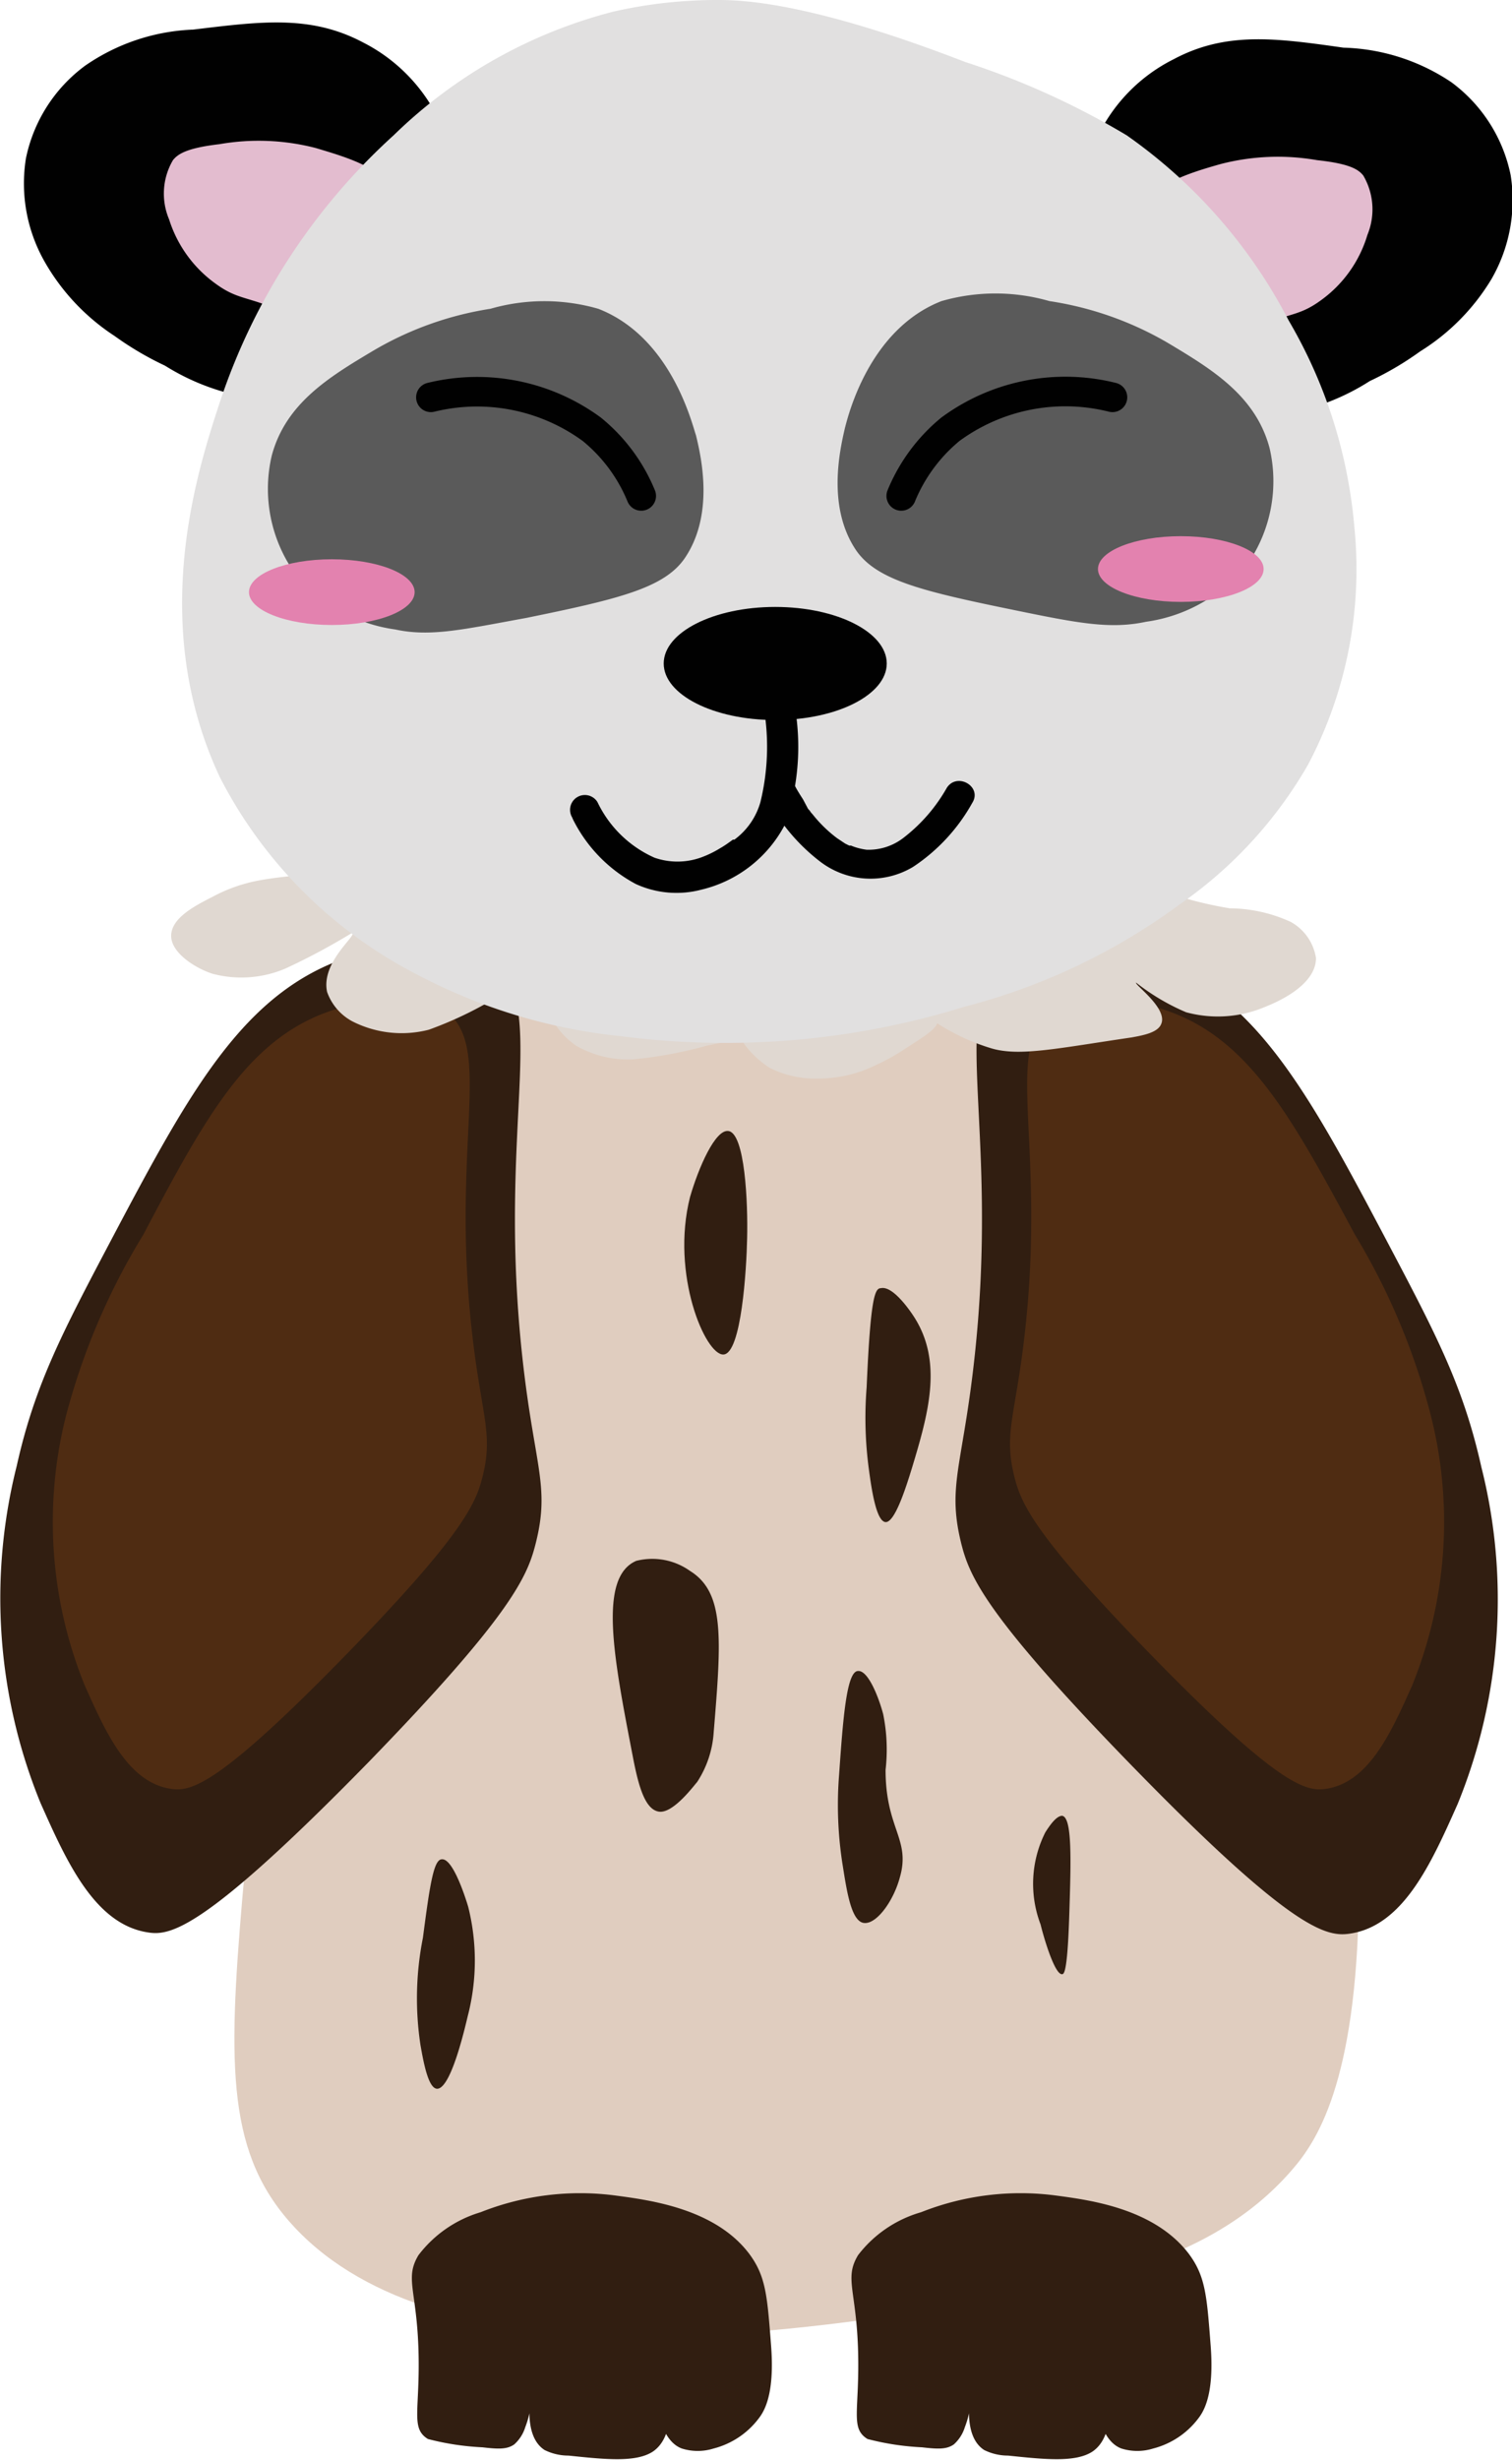 <svg xmlns="http://www.w3.org/2000/svg" width="18.03mm" height="29.31mm" viewBox="0 0 51.1 83.09"><defs><style>.cls-1{fill:#e0cdbf;}.cls-2{fill:#311e11;}.cls-3{fill:#4f2c12;}.cls-4{fill:#e0d8d1;}.cls-5,.cls-8{fill:#010101;}.cls-6{fill:#e3bccf;}.cls-7{fill:#e1e0e0;}.cls-8{opacity:0.6;}.cls-9{fill:#e382af;}.cls-10{fill:none;stroke:#010101;stroke-linecap:round;stroke-miterlimit:10;}</style></defs><title>Panda_Owl_Happy</title><g id="Ebene_2" data-name="Ebene 2"><g id="Ebene_1-2" data-name="Ebene 1"><path class="cls-1" d="M17.06,30.81c5.25-2.75,13.08-2.56,17.58.56,1.63,1.12,2.49,2.39,4.68,7.69,4.2,10.12,6.71,16.35,6.61,25-.07,6.37-1.48,8.33-2.26,9.23-2.86,3.31-7.48,4-12.25,4.75-5.23.77-16.53,2.43-21.45-2.79-2.3-2.44-2.28-5.39-1.78-11.19C10,44.08,10.82,34.08,17.06,30.81Z"/><path class="cls-2" d="M34.32,32.18c-2.55,1.41-.42,5.47-1.42,14-.4,3.42-.89,4.07-.4,6,.28,1.09.86,2.42,5.65,7.35,5.54,5.7,6.69,5.9,7.48,5.78,1.81-.27,2.75-2.38,3.64-4.38a18.27,18.27,0,0,0,.8-11.38c-.61-2.74-1.54-4.5-3.23-7.7-2.77-5.24-4.61-8.61-8.48-9.63C37.31,31.9,35.62,31.46,34.32,32.18Z"/><path class="cls-3" d="M35.75,34c-2,1.13-.33,4.37-1.13,11.18-.32,2.73-.71,3.26-.32,4.76.23.87.69,1.93,4.52,5.87,4.42,4.54,5.33,4.71,6,4.61,1.45-.22,2.2-1.9,2.91-3.49a14.65,14.65,0,0,0,.64-9.09,22.68,22.68,0,0,0-2.58-6.15C43.54,37.51,42.07,34.83,39,34A4.54,4.54,0,0,0,35.75,34Z"/><path class="cls-2" d="M16.28,32.18c2.54,1.41.41,5.47,1.41,14,.4,3.42.9,4.07.4,6-.28,1.09-.86,2.42-5.65,7.35C6.9,65.19,5.75,65.39,5,65.27c-1.8-.27-2.75-2.38-3.64-4.38a18.27,18.27,0,0,1-.8-11.38c.61-2.74,1.54-4.5,3.23-7.7,2.77-5.24,4.62-8.61,8.48-9.63C13.28,31.9,15,31.46,16.28,32.18Z"/><path class="cls-3" d="M14.84,34c2,1.13.33,4.37,1.13,11.18.32,2.73.71,3.26.32,4.76-.23.87-.69,1.93-4.52,5.87-4.42,4.54-5.33,4.71-6,4.61-1.45-.22-2.2-1.9-2.91-3.49a14.65,14.65,0,0,1-.64-9.09A22.68,22.68,0,0,1,4.84,41.7c2.21-4.19,3.68-6.87,6.77-7.69A4.54,4.54,0,0,1,14.84,34Z"/><path class="cls-4" d="M8.79,29.73a5.35,5.35,0,0,0-1.61.56c-.61.31-1.38.71-1.4,1.3s.83,1.12,1.4,1.3a3.8,3.8,0,0,0,2.47-.18,22.28,22.28,0,0,0,2.26-1.21c.14.11-1.07,1-.86,2a1.81,1.81,0,0,0,.86,1,3.68,3.68,0,0,0,2.58.28A12.77,12.77,0,0,0,17,33.55c.82-1.07,1.15-1.27,1.29-1.21s-.09.6.1,1.39a2.64,2.64,0,0,0,1.08,1.59,3.51,3.51,0,0,0,1.93.46,14.16,14.16,0,0,0,2.48-.46c.68-.14.94-.17,1.07-.38.34-.49-.36-1.42-.43-1.39A3.27,3.27,0,0,0,26,36.06a3.39,3.39,0,0,0,1.61.37,4.42,4.42,0,0,0,2-.46,6.87,6.87,0,0,0,1-.56c.72-.46,1.08-.69,1.08-.93,0-.44-1-.8-1.08-.75a7.3,7.3,0,0,0,2.9,1.68c.95.28,2.22,0,4.74-.37.38-.07.89-.16,1-.46.22-.53-.92-1.33-.85-1.39a7.37,7.37,0,0,0,1.69,1A4.09,4.09,0,0,0,42.78,34c.3-.12,1.7-.69,1.7-1.64a1.69,1.69,0,0,0-.85-1.22,5,5,0,0,0-2.06-.46,13.06,13.06,0,0,1-2.29-.59C34.48,28.78,12.79,29,8.79,29.73Z"/><path class="cls-2" d="M24.61,38.2c-.44-.05-1,1.23-1.29,2.23-.66,2.61.52,5.35,1.13,5.32s.78-2.91.8-3.92C25.28,40.64,25.18,38.26,24.61,38.2Z"/><path class="cls-2" d="M29.77,43.51c-.2,0-.35.31-.48,3.35a13,13,0,0,0,.08,2.8c.09.67.25,1.73.56,1.75s.68-1.14.89-1.82c.56-1.85,1.05-3.58.08-5.1C30.83,44.38,30.2,43.41,29.77,43.51Z"/><path class="cls-2" d="M29,56.44c-.39,0-.51,1.64-.64,3.49A12.89,12.89,0,0,0,28.48,63c.14.88.29,1.9.72,1.95s1-.75,1.21-1.53c.38-1.3-.48-1.64-.48-3.64a6,6,0,0,0-.08-1.88C29.7,57.33,29.34,56.41,29,56.44Z"/><path class="cls-2" d="M35.9,61.33c-.2,0-.43.34-.57.56A3.86,3.86,0,0,0,35.17,65c.13.53.49,1.71.73,1.68.07,0,.18-.12.24-2S36.24,61.39,35.9,61.33Z"/><path class="cls-2" d="M21.5,52.72c-1.29.56-.76,3.27-.12,6.58.19,1,.41,1.82.89,1.89s1.18-.88,1.29-1a3.47,3.47,0,0,0,.56-1.68c.26-3.15.38-4.72-.8-5.45A2.2,2.2,0,0,0,21.5,52.72Z"/><path class="cls-2" d="M14.93,62.8c-.28,0-.41.9-.64,2.65a10.49,10.49,0,0,0-.08,3.64c.1.56.26,1.45.56,1.46.5,0,1-2.33,1.05-2.51a7.46,7.46,0,0,0,0-3.64C15.78,64.27,15.33,62.76,14.93,62.8Z"/><path class="cls-2" d="M20.83,74.16a9.13,9.13,0,0,0-4.59.56,4.11,4.11,0,0,0-2.1,1.45c-.47.78-.06,1.17,0,3.21s-.28,2.63.32,3a8.92,8.92,0,0,0,1.84.28c.52.06.83.08,1.08-.1a1.29,1.29,0,0,0,.37-.58,3,3,0,0,0,.17-.63c.06-.45.74-1.3.21-1.35,0,0-.69,2.12.27,2.75a1.81,1.81,0,0,0,.81.19c1.25.13,2.29.24,2.86-.14,1.12-.77.29-3.41.16-3.4s-.35,2.86.81,3.3a1.8,1.8,0,0,0,1.08,0,2.78,2.78,0,0,0,1.51-1c.18-.23.56-.79.43-2.47s-.17-2.35-.75-3.12C24.15,74.59,21.94,74.31,20.83,74.16Z"/><path class="cls-2" d="M35.72,74.16a9.13,9.13,0,0,0-4.59.56A4.11,4.11,0,0,0,29,76.17c-.47.78-.06,1.17,0,3.21s-.28,2.63.32,3a8.92,8.92,0,0,0,1.84.28c.52.06.83.08,1.08-.1a1.29,1.29,0,0,0,.37-.58,3,3,0,0,0,.17-.63c.06-.45.74-1.3.21-1.35,0,0-.69,2.12.27,2.75a1.81,1.81,0,0,0,.81.19c1.25.13,2.29.24,2.86-.14,1.12-.77.29-3.41.16-3.4s-.35,2.86.81,3.3a1.8,1.8,0,0,0,1.08,0,2.78,2.78,0,0,0,1.51-1c.18-.23.56-.79.43-2.47s-.17-2.35-.75-3.12C39,74.59,36.83,74.31,35.72,74.16Z"/><path class="cls-5" d="M15,4.43a5.73,5.73,0,0,0-2.74-3C10.48.49,8.78.73,6.52,1A6.87,6.87,0,0,0,2.87,2.22a5.18,5.18,0,0,0-2,3.13,5.34,5.34,0,0,0,.65,3.52,7.32,7.32,0,0,0,2.35,2.48,10.59,10.59,0,0,0,1.7,1,7.72,7.72,0,0,0,4.3,1.18c3-.39,4.47-4.13,4.7-4.7A6.13,6.13,0,0,0,15,4.43Z"/><path class="cls-6" d="M13.54,6.71C13,5.68,11.8,5.34,10.67,5a7.72,7.72,0,0,0-3.26-.13C6.29,5,6,5.21,5.84,5.41a2.23,2.23,0,0,0-.13,2A4.24,4.24,0,0,0,7.28,9.58c.86.63,1.16.37,2.74,1.18,1.13.57,1.17.81,1.56.78C12.9,11.43,14.49,8.52,13.54,6.71Z"/><path class="cls-5" d="M36.93,5a5.65,5.65,0,0,1,2.74-3c1.78-.95,3.48-.71,5.74-.39a6.87,6.87,0,0,1,3.65,1.17,5.18,5.18,0,0,1,2,3.13,5.34,5.34,0,0,1-.65,3.52A7.32,7.32,0,0,1,48,11.87a10.59,10.59,0,0,1-1.7,1A7.72,7.72,0,0,1,42,14.09c-3-.39-4.47-4.13-4.7-4.7A6.06,6.06,0,0,1,36.93,5Z"/><path class="cls-6" d="M38.39,7.23c.54-1,1.74-1.37,2.87-1.69a7.72,7.72,0,0,1,3.26-.13c1.12.12,1.4.32,1.56.52a2.26,2.26,0,0,1,.14,2,4.2,4.2,0,0,1-1.57,2.21c-.86.63-1.16.37-2.74,1.18-1.13.57-1.18.81-1.56.78C39,12,37.44,9,38.39,7.23Z"/><path class="cls-7" d="M24.26,0c.8,0,3.11.06,8.35,2.09a26.58,26.58,0,0,1,5.47,2.48,17.42,17.42,0,0,1,5.48,6.26,16.56,16.56,0,0,1,2.22,7,14.12,14.12,0,0,1-1.57,8,14.54,14.54,0,0,1-4.3,4.69A21.17,21.17,0,0,1,32.61,34,27.37,27.37,0,0,1,21,35a18.89,18.89,0,0,1-6.92-2.09,15.39,15.39,0,0,1-6.65-6.65C5,21.09,6.63,16,7.43,13.57a21.16,21.16,0,0,1,5.87-9A16.52,16.52,0,0,1,20.74.39,15.84,15.84,0,0,1,24.26,0Z"/><path class="cls-8" d="M31.82,10.17a6.6,6.6,0,0,1,3.65,0,11.24,11.24,0,0,1,4.05,1.44c1.45.87,2.92,1.76,3.39,3.52a4.92,4.92,0,0,1-.65,3.78A5.29,5.29,0,0,1,38.74,21c-1.21.26-2.3.05-4.44-.39-3.08-.63-4.64-1-5.35-2-1-1.45-.58-3.36-.39-4.17C28.66,14.07,29.36,11.13,31.82,10.17Z"/><path class="cls-8" d="M20.22,10.43a6.6,6.6,0,0,0-3.65,0,11.15,11.15,0,0,0-4,1.44c-1.46.87-2.92,1.76-3.39,3.52a4.92,4.92,0,0,0,.65,3.78,5.27,5.27,0,0,0,3.52,2.09c1.2.26,2.3,0,4.44-.39,3.08-.63,4.64-1,5.34-2,1-1.45.59-3.36.39-4.17C23.39,14.33,22.69,11.39,20.22,10.43Z"/><ellipse class="cls-9" cx="39.91" cy="19.22" rx="2.8" ry="1.11"/><ellipse class="cls-9" cx="11.21" cy="20" rx="2.8" ry="1.11"/><ellipse class="cls-5" cx="26.2" cy="22.41" rx="3.77" ry="1.91"/><path class="cls-5" d="M19.37,27.69a5,5,0,0,0,2.12,2.17,3.3,3.3,0,0,0,2.21.19,4.31,4.31,0,0,0,2.85-2.24,8,8,0,0,0,.22-4.4c-.11-.63-1.08-.37-1,.26a7.89,7.89,0,0,1-.07,3.42,2.38,2.38,0,0,1-.88,1.27l-.05,0-.14.1a3.28,3.28,0,0,1-.31.2,3.47,3.47,0,0,1-.65.31,2.36,2.36,0,0,1-1.55,0,3.88,3.88,0,0,1-1.93-1.88.5.5,0,0,0-.86.51Z"/><path class="cls-5" d="M26,27.11a6.48,6.48,0,0,0,1.73,2,2.8,2.8,0,0,0,3.13.17,6.21,6.21,0,0,0,2-2.16c.35-.55-.51-1.05-.86-.51a5.61,5.61,0,0,1-1.48,1.7,1.92,1.92,0,0,1-1.23.39,2,2,0,0,1-.53-.14c-.08,0,.06,0,0,0l-.06,0-.14-.07-.27-.18a4.49,4.49,0,0,1-.83-.81.64.64,0,0,1-.1-.13c.05.07,0,0-.05-.05L27.14,27c-.09-.14-.18-.28-.26-.43a.5.5,0,0,0-.87.51Z"/><path class="cls-10" d="M14.56,13.42A6.56,6.56,0,0,1,20,14.5a5.68,5.68,0,0,1,1.67,2.25"/><path class="cls-10" d="M37.6,13.42a6.56,6.56,0,0,0-5.48,1.08,5.73,5.73,0,0,0-1.66,2.25"/></g></g></svg>